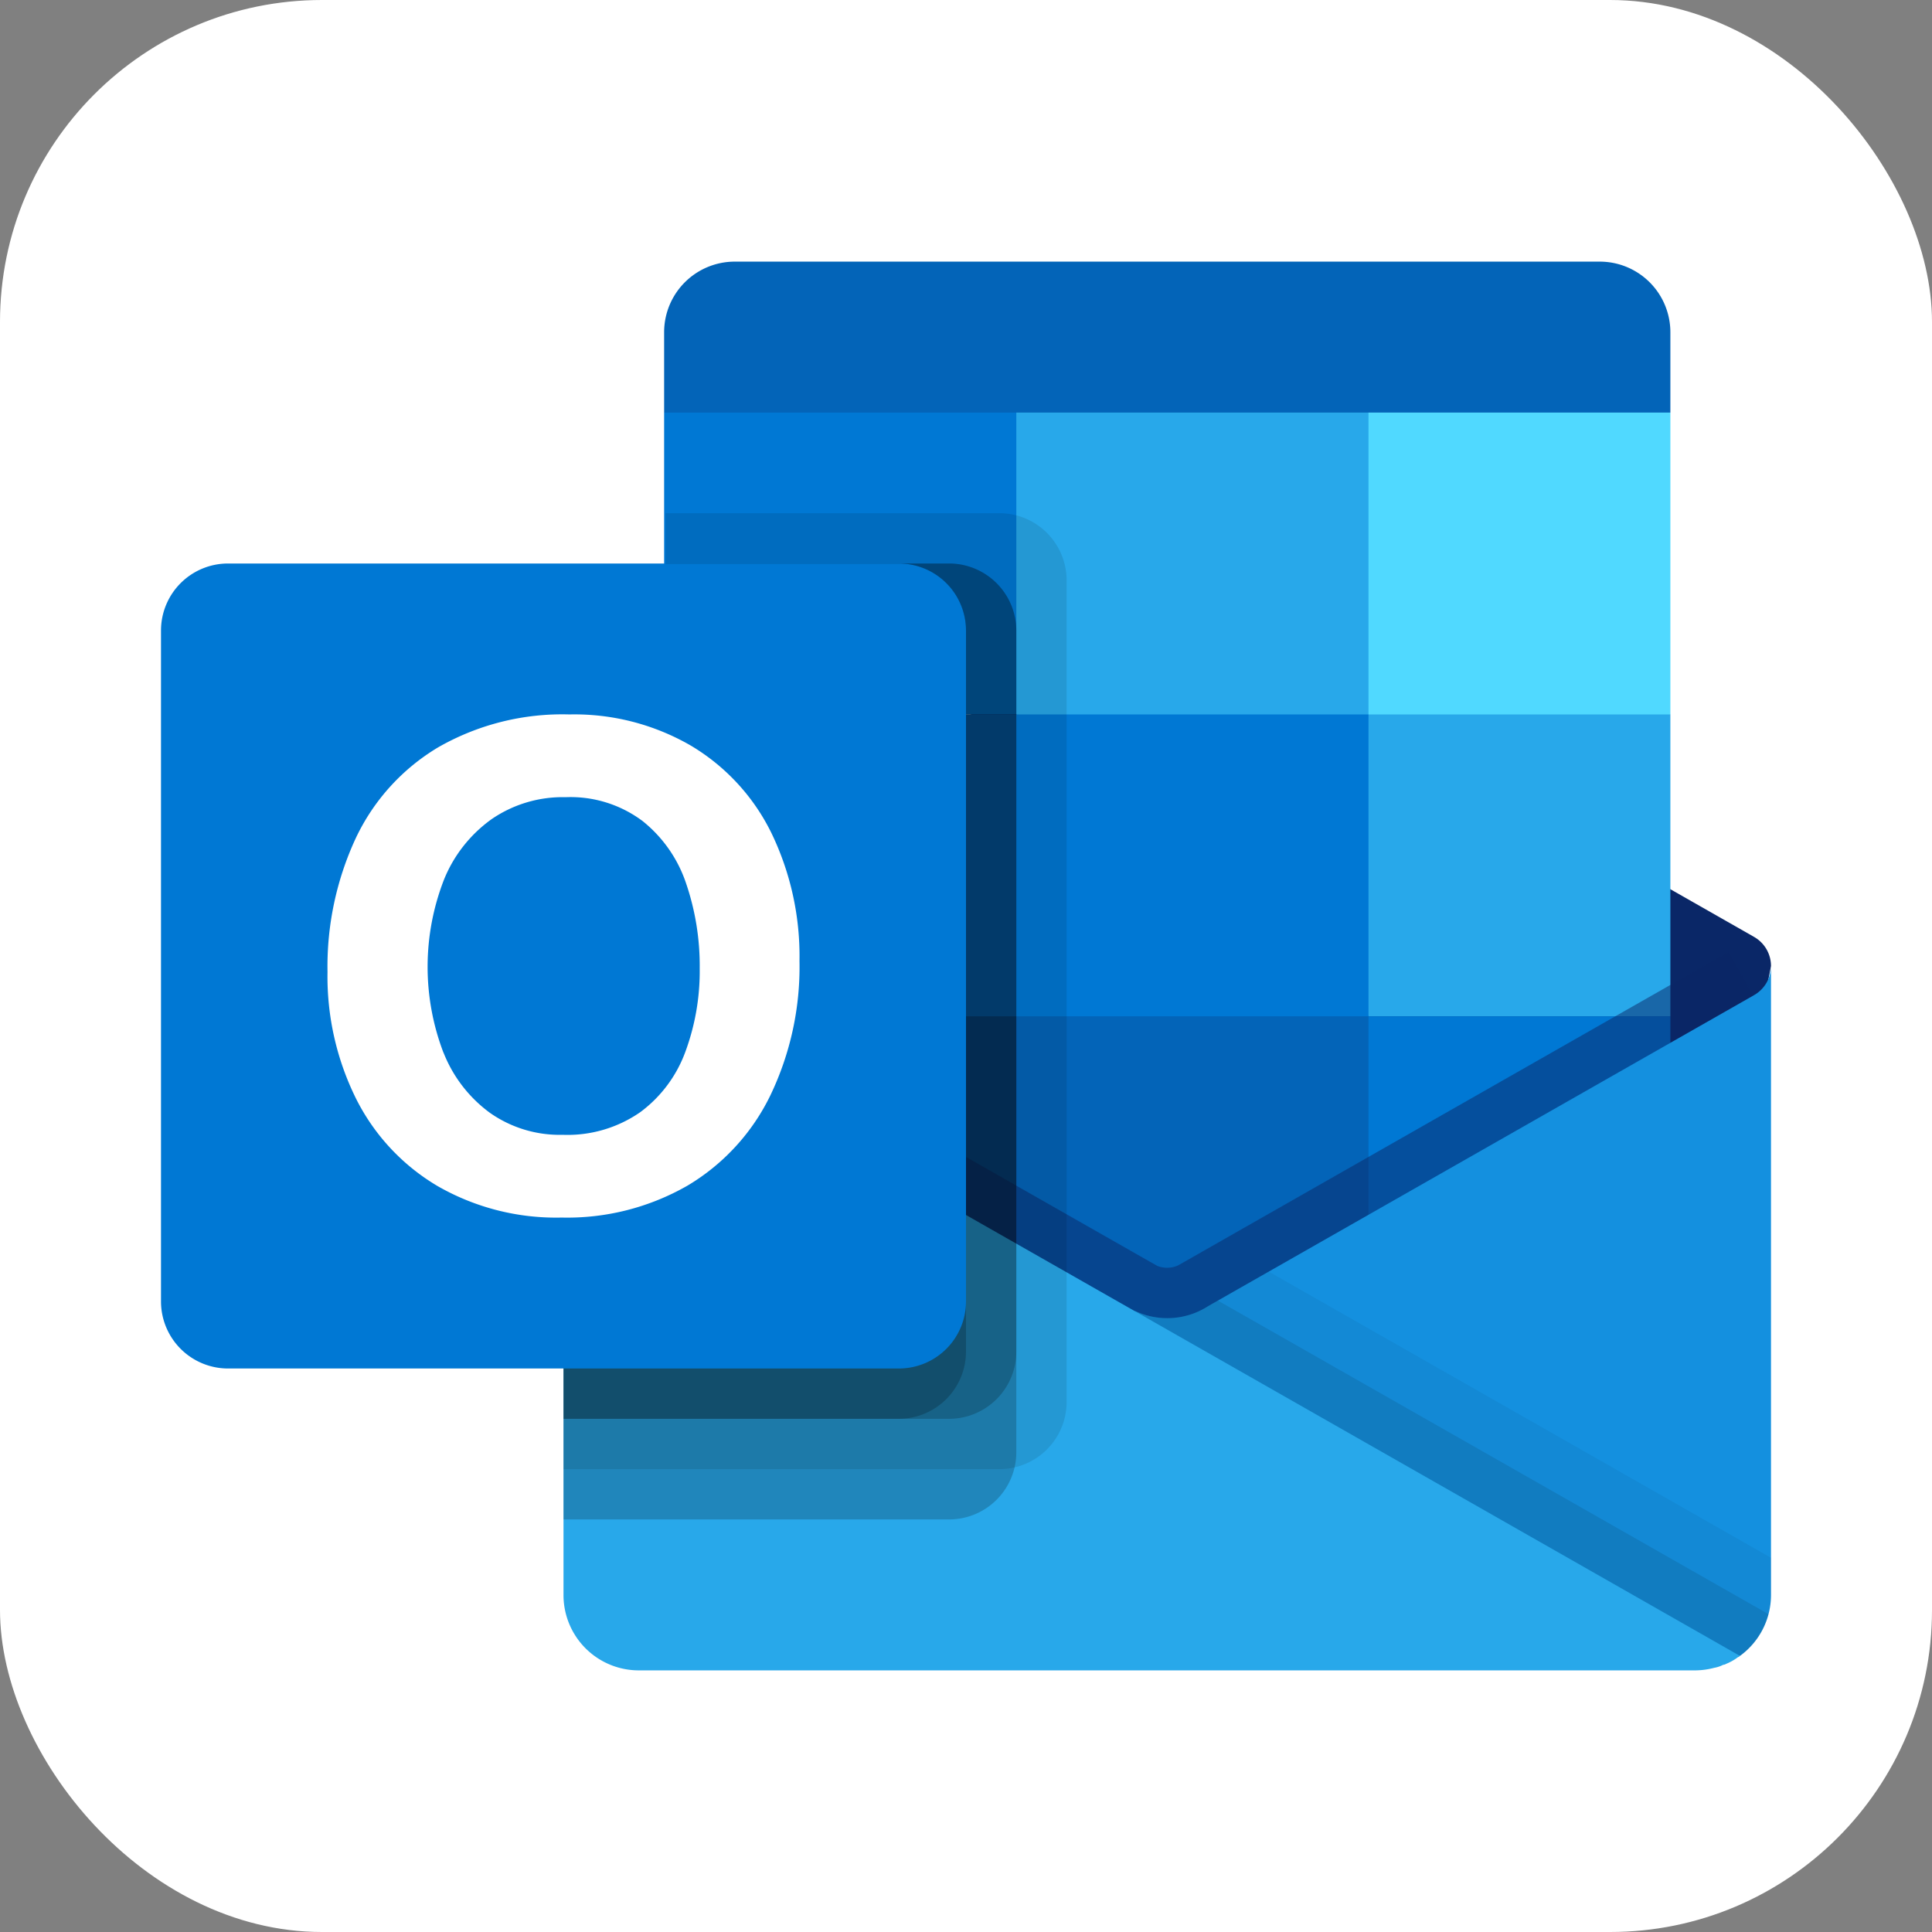 <svg
  xmlns="http://www.w3.org/2000/svg"
  width="48"
  height="48"
  viewBox="0 0 48 48"
>
  <rect x="0" y="0" width="48" height="48" fill="#808080" stroke="none"/>
  <rect width="48" height="48" fill="#fff" rx="8" />
  <path
    fill="#0364B8"
    d="M39.745 6.5h-21.49A1.755 1.755 0 0016.5 8.255v1.995L28.613 14 41.5 10.25V8.255A1.755 1.755 0 0039.745 6.5z"
  />
  <path
    fill="#0A2767"
    d="M43.563 25.756c.183-.575.329-1.162.437-1.756a.832.832 0 00-.416-.72l-.017-.01-.005-.003-13.547-7.717a1.875 1.875 0 00-2.03-.001l-13.547 7.72-.006.002-.014.009A.833.833 0 0014 24c.108.594.254 1.18.438 1.756l14.364 10.507 14.76-10.507z"
  />
  <path
    fill="#28A8EA"
    d="M34 10.25h-8.75L22.724 14l2.526 3.75 8.75 7.5h7.5v-7.5l-7.5-7.5z"
  />
  <path fill="#0078D4" d="M16.5 10.25h8.75v7.5H16.5v-7.5z" />
  <path fill="#50D9FF" d="M34 10.25h7.5v7.5H34v-7.5z" />
  <path
    fill="#0364B8"
    d="M34 25.25l-8.75-7.5H16.5v7.5l8.75 7.5 13.54 2.21L34 25.25z"
  />
  <path fill="#0078D4" d="M25.25 17.75H34v7.5h-8.75v-7.5z" />
  <path fill="#064A8C" d="M16.5 25.25h8.75v7.5H16.5v-7.5z" />
  <path fill="#0078D4" d="M34 25.25h7.5v7.5H34v-7.5z" />
  <path
    fill="#0A2767"
    d="M29.238 35.523l-14.742-10.75.619-1.088s13.431 7.65 13.636 7.765a.66.66 0 00.525-.015l13.667-7.787.62 1.086-14.326 10.788z"
    opacity=".5"
  />
  <path
    fill="#1490DF"
    d="M43.584 24.721l-.018.01-.004.003-13.547 7.717a1.872 1.872 0 01-1.825.114l4.717 6.326 10.318 2.247v.005A1.872 1.872 0 0044 39.624V24a.833.833 0 01-.416.721z"
  />
  <path
    d="M44 39.625v-.922l-12.479-7.11-1.506.858a1.871 1.871 0 01-1.825.114l4.717 6.326 10.318 2.247v.005A1.872 1.872 0 0044 39.624z"
    opacity=".05"
  />
  <path
    d="M43.938 40.104l-13.68-7.791-.243.137a1.871 1.871 0 01-1.825.115l4.717 6.326 10.318 2.247v.005c.35-.254.602-.62.712-1.038v-.001z"
    opacity=".1"
  />
  <path
    fill="#28A8EA"
    d="M14.438 24.738v-.013h-.013l-.038-.025A.812.812 0 0114 24v15.625a1.871 1.871 0 001.875 1.875h26.25c.156-.002.312-.023.462-.063a.796.796 0 00.225-.075.177.177 0 00.076-.025 1.29 1.29 0 00.287-.162c.025-.012.038-.012.05-.037l-28.788-16.4z"
  />
  <path
    d="M26.5 34.834V14.416a1.671 1.671 0 00-1.666-1.666h-8.296v9.32l-2.1 1.197-.007.003-.015.009A.831.831 0 0014 24v.006V24v12.5h10.834a1.671 1.671 0 001.666-1.666z"
    opacity=".1"
  />
  <path
    d="M25.25 36.084V15.666A1.671 1.671 0 0023.584 14h-7.046v8.07l-2.1 1.197-.007.003-.015.009A.831.831 0 0014 24v.006V24v13.75h9.584a1.671 1.671 0 001.666-1.666z"
    opacity=".2"
  />
  <path
    d="M25.25 33.584V15.666A1.671 1.671 0 0023.584 14h-7.046v8.07l-2.1 1.197-.007.003-.015.009A.831.831 0 0014 24v.006V24v11.25h9.584a1.671 1.671 0 001.666-1.666z"
    opacity=".2"
  />
  <path
    d="M24 33.584V15.666A1.671 1.671 0 0022.334 14h-5.796v8.07l-2.1 1.197-.007.003-.015.009A.831.831 0 0014 24v.006V24v11.25h8.334A1.671 1.671 0 0024 33.584z"
    opacity=".2"
  />
  <path
    fill="#0078D4"
    d="M5.666 14h16.668A1.667 1.667 0 0124 15.666v16.668A1.667 1.667 0 0122.334 34H5.666A1.667 1.667 0 014 32.334V15.666A1.666 1.666 0 015.666 14z"
  />
  <path
    fill="#fff"
    d="M8.834 20.835a5.226 5.226 0 012.052-2.268 6.206 6.206 0 013.263-.817 5.771 5.771 0 013.016.775 5.175 5.175 0 011.998 2.166c.48.993.72 2.085.7 3.188a7.376 7.376 0 01-.722 3.332 5.298 5.298 0 01-2.056 2.243 6 6 0 01-3.131.796 5.912 5.912 0 01-3.085-.784 5.255 5.255 0 01-2.023-2.17 6.823 6.823 0 01-.709-3.148 7.569 7.569 0 01.697-3.313zm2.187 5.322a3.395 3.395 0 001.154 1.493c.528.37 1.16.56 1.804.544a3.166 3.166 0 001.926-.561 3.253 3.253 0 001.121-1.497 5.782 5.782 0 00.358-2.081 6.33 6.33 0 00-.338-2.107 3.336 3.336 0 00-1.082-1.55 2.984 2.984 0 00-1.909-.592 3.117 3.117 0 00-1.846.549c-.528.38-.938.9-1.18 1.504a5.97 5.97 0 00-.009 4.3l.001-.002z"
  />
</svg>
